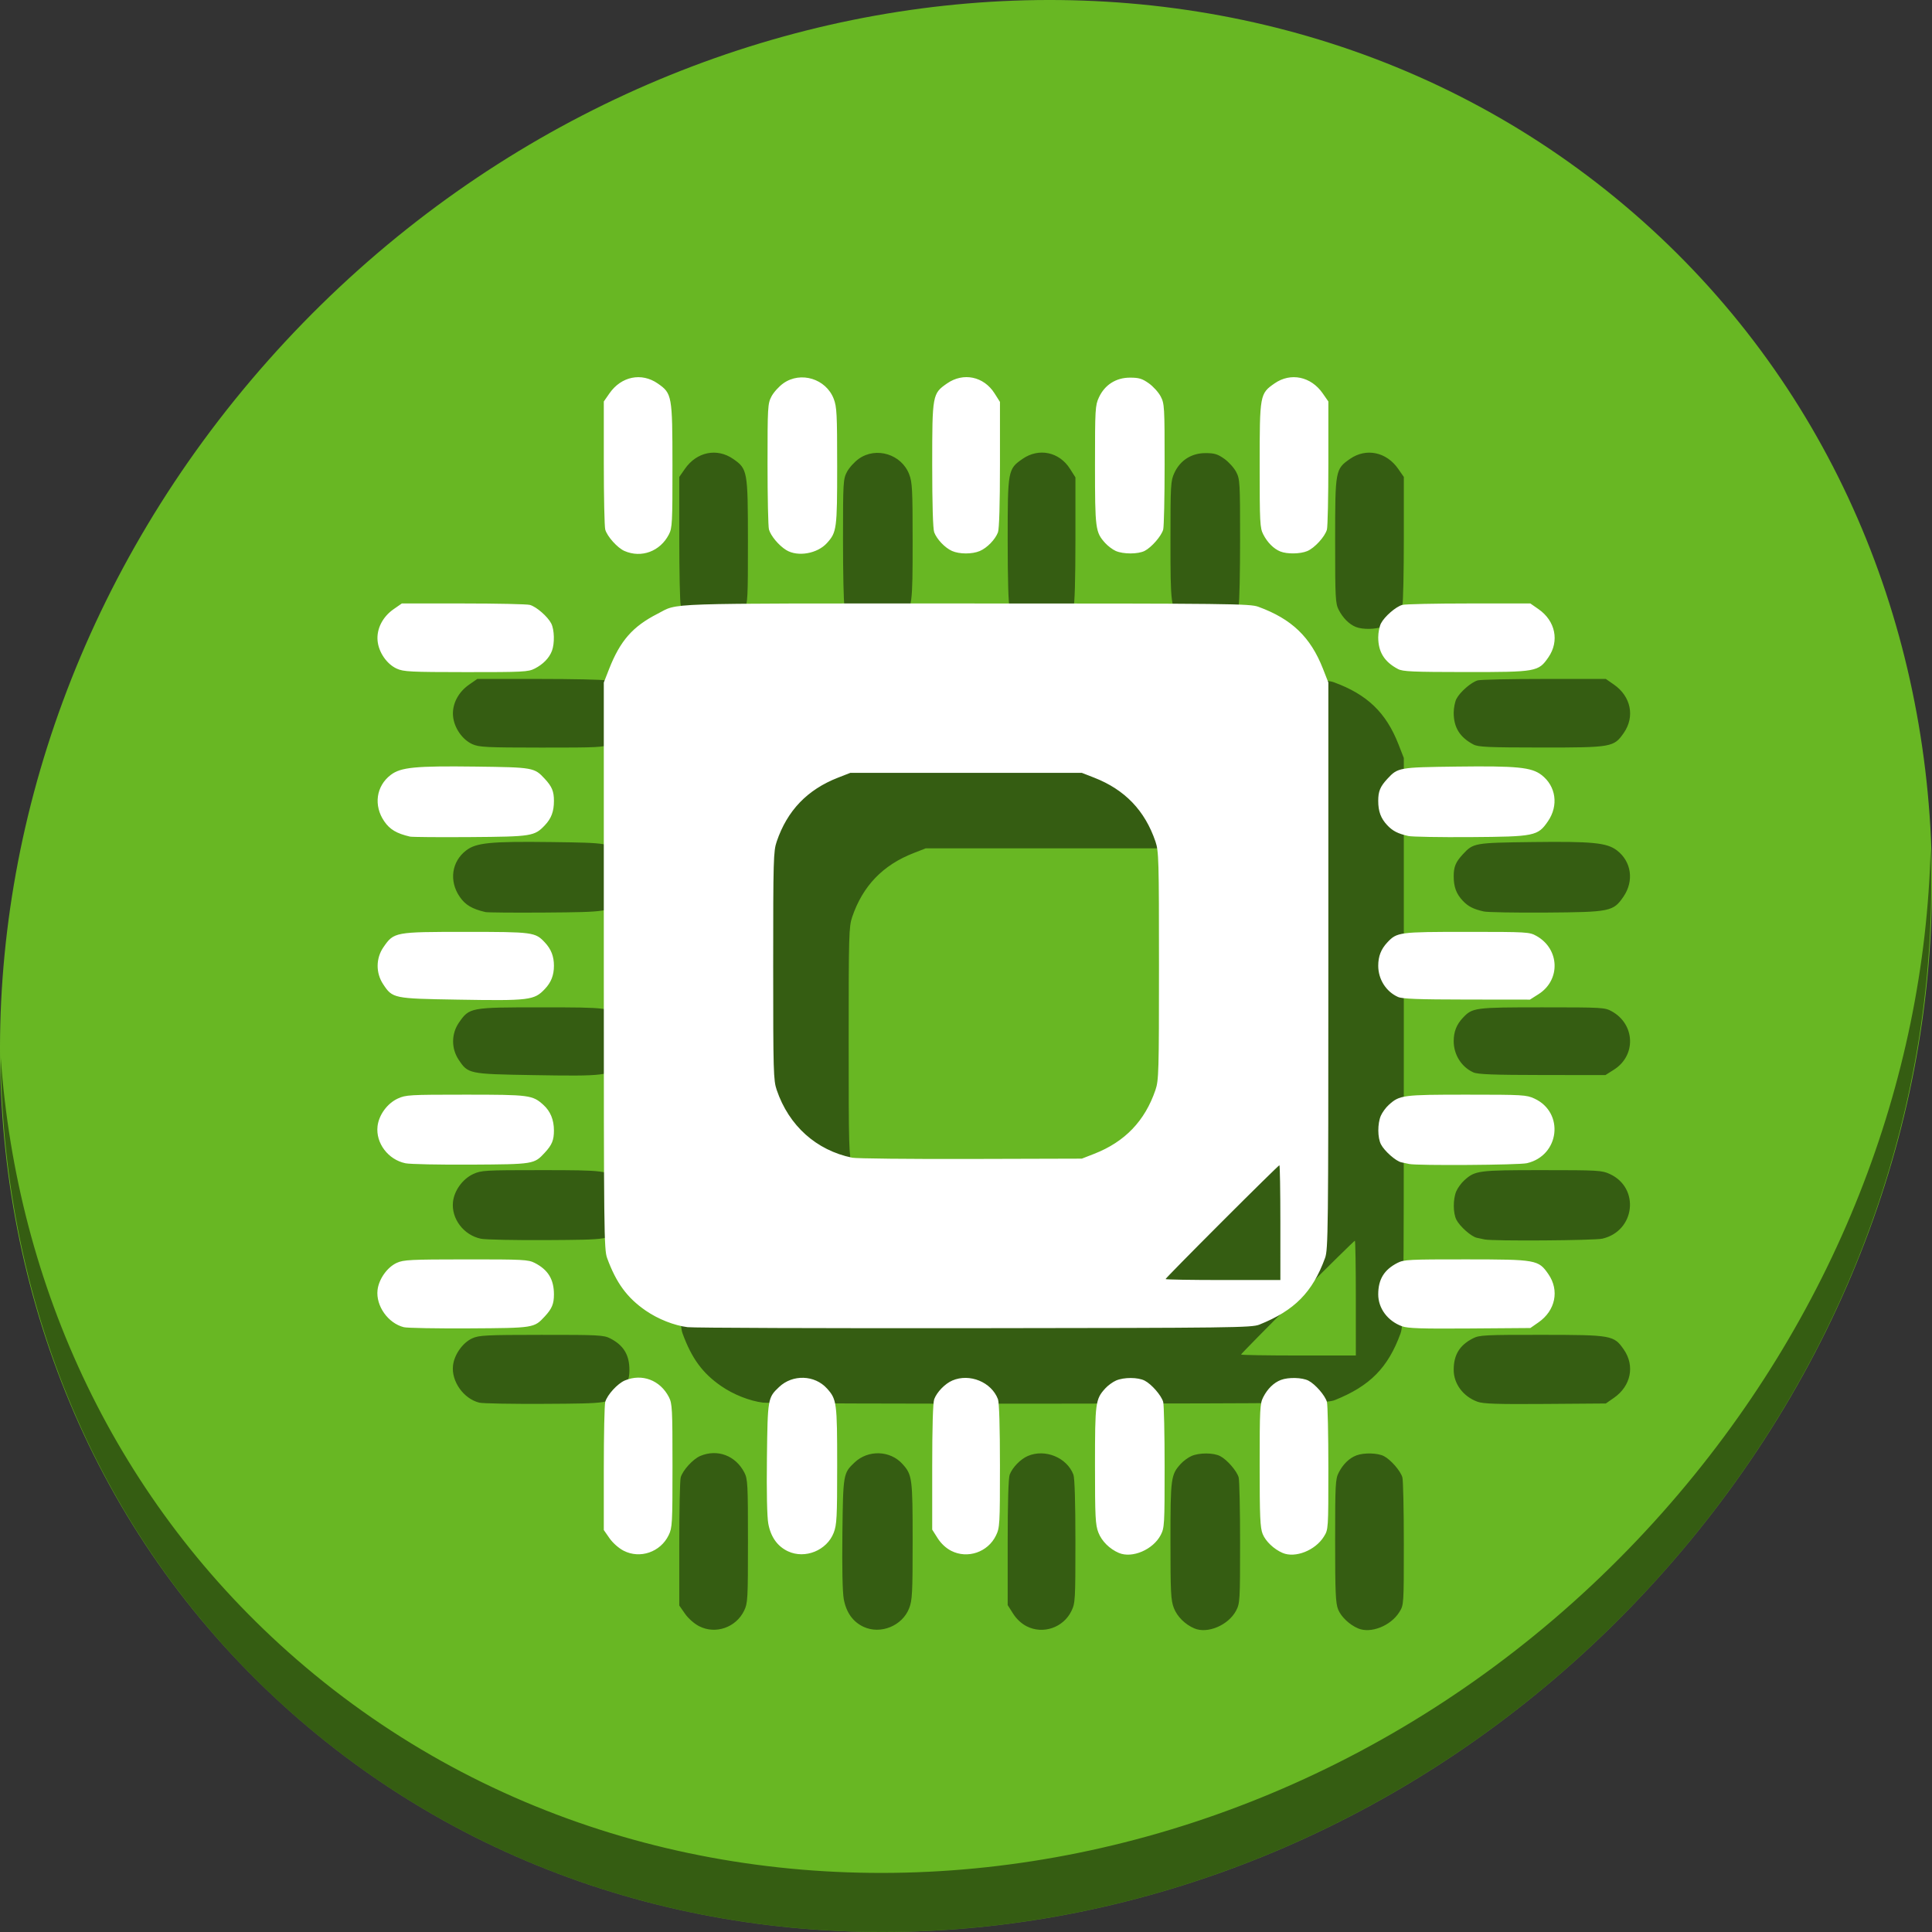 <?xml version="1.0" encoding="UTF-8" standalone="no"?>
<!-- Created with Inkscape (http://www.inkscape.org/) -->

<svg
   xmlns:dc="http://purl.org/dc/elements/1.1/"
   xmlns:cc="http://creativecommons.org/ns#"
   xmlns:rdf="http://www.w3.org/1999/02/22-rdf-syntax-ns#"
   xmlns:svg="http://www.w3.org/2000/svg"
   xmlns="http://www.w3.org/2000/svg"
   xmlns:sodipodi="http://sodipodi.sourceforge.net/DTD/sodipodi-0.dtd"
   xmlns:inkscape="http://www.inkscape.org/namespaces/inkscape"
   id="svg2"
   version="1.1"
   inkscape:version="0.92.3 (2405546, 2018-03-11)"
   width="512"
   height="512"
   sodipodi:docname="mmc.svg"
   viewBox="0 0 512 512">
  <rect x="0" y="0" width="512" height="512" fill="#333333" stroke="none"/>
  <defs
     id="defs6" />
  <sodipodi:namedview
     pagecolor="#ffffff"
     bordercolor="#666666"
     borderopacity="1"
     objecttolerance="10"
     gridtolerance="10"
     guidetolerance="10"
     inkscape:pageopacity="0"
     inkscape:pageshadow="2"
     inkscape:window-width="1366"
     inkscape:window-height="718"
     id="namedview4"
     showgrid="false"
     inkscape:zoom="0.28726213"
     inkscape:cx="-347.39252"
     inkscape:cy="407.00065"
     inkscape:window-x="0"
     inkscape:window-y="25"
     inkscape:window-maximized="1"
     inkscape:current-layer="svg2"
     showguides="true"
     inkscape:guide-bbox="true"
     inkscape:document-units="px" />
  <path
     style="fill:#cccccc;fill-opacity:1;fill-rule:evenodd;stroke:none;stroke-width:1.022"
     d=""
     id="path3783"
     inkscape:connector-curvature="0" />
  <g
     id="g828">
    <path
       id="path901"
       d="M 432.914,56.474 C 535.107,145.049 538.741,306.174 441.031,416.373 343.32,526.572 181.28,544.101 79.087,455.526 -23.106,366.951 -26.74,205.826 70.97,95.627 168.68,-14.572 330.721,-32.101 432.914,56.474 Z"
       inkscape:connector-curvature="0"
       style="fill:#68b723;fill-opacity:1;stroke-width:11.11" />
    <path
       id="path903"
       d="m 511.636,224.904 c -1.551,61.312 -25.161,124.155 -70.966,175.814 C 342.959,510.917 180.919,528.446 78.726,439.871 30.827,398.356 4.497,340.923 0.194,280.229 0.799,346.585 27.117,410.482 79.079,455.519 181.272,544.094 343.32,526.556 441.022,416.366 490.727,360.308 514.027,291.075 511.636,224.904 Z"
       inkscape:connector-curvature="0"
       style="opacity:1;fill:#000000;fill-opacity:0.49;stroke-width:11.11" />
    <path
       style="fill:#000000;fill-opacity:0.49;stroke-width:0.499"
       d="m 185.258,430.953 c -1.291,-0.666 -2.873,-2.069 -3.741,-3.317 l -1.503,-2.162 V 409.182 c 0,-8.96 0.172,-16.904 0.381,-17.654 0.528,-1.887 3.269,-4.885 5.206,-5.694 4.552,-1.902 9.36,-0.082 11.668,4.418 0.876,1.708 0.949,3.109 0.949,18.171 0,15.395 -0.058,16.44 -1.015,18.418 -2.173,4.49 -7.596,6.356 -11.945,4.111 z m 43.575,0.163 c -2.803,-1.311 -4.572,-3.792 -5.226,-7.331 -0.336,-1.819 -0.473,-8.372 -0.364,-17.404 0.191,-15.784 0.223,-15.97 3.235,-18.82 3.589,-3.396 9.423,-3.209 12.683,0.406 2.586,2.868 2.698,3.717 2.698,20.385 0,13.81 -0.098,15.714 -0.916,17.836 -1.808,4.686 -7.593,7.04 -12.109,4.928 z m 43.259,-0.127 c -1.395,-0.709 -2.701,-1.925 -3.616,-3.367 l -1.432,-2.258 v -16.578 c 0,-10.5 0.194,-17.092 0.53,-17.982 0.722,-1.911 2.874,-4.126 4.815,-4.957 4.58,-1.959 10.362,0.414 12.079,4.957 0.335,0.887 0.53,7.391 0.53,17.672 0,15.559 -0.046,16.364 -1.058,18.454 -2.137,4.415 -7.519,6.258 -11.849,4.059 z m 44.428,0.557 c -2.462,-1.046 -4.559,-3.13 -5.436,-5.403 -0.797,-2.065 -0.899,-4.088 -0.899,-17.791 0,-16.668 0.112,-17.517 2.698,-20.385 0.711,-0.788 2.014,-1.742 2.897,-2.12 2.091,-0.895 5.807,-0.877 7.573,0.036 1.834,0.948 4.425,3.93 4.905,5.645 0.21,0.749 0.381,8.544 0.381,17.322 0,15.217 -0.048,16.052 -1.042,17.955 -2.021,3.869 -7.554,6.237 -11.076,4.741 z m 43.39,0 c -2.289,-0.973 -4.519,-3.09 -5.294,-5.026 -0.667,-1.666 -0.792,-4.546 -0.792,-18.198 0,-14.961 0.073,-16.362 0.949,-18.069 1.145,-2.234 2.803,-3.844 4.694,-4.56 1.991,-0.754 5.632,-0.659 7.275,0.191 1.834,0.949 4.425,3.93 4.905,5.645 0.21,0.749 0.381,8.656 0.381,17.571 0,16.191 -0.001,16.211 -1.184,18.113 -2.275,3.659 -7.577,5.76 -10.935,4.333 z M 127.031,371.724 c -4.176,-1.033 -7.453,-5.651 -6.981,-9.841 0.326,-2.891 2.569,-6.063 5.102,-7.214 1.799,-0.817 3.618,-0.908 18.35,-0.918 15.106,-0.011 16.495,0.061 18.204,0.938 3.54,1.815 5.092,4.359 5.092,8.343 0,2.521 -0.524,3.78 -2.43,5.84 -2.835,3.063 -2.843,3.064 -20.013,3.162 -8.641,0.049 -16.437,-0.091 -17.324,-0.31 z m 75.178,-0.011 c -3.555,-0.449 -7.8,-2.125 -11.063,-4.37 -4.946,-3.402 -7.834,-7.332 -10.256,-13.955 -0.82,-2.243 -0.875,-7.129 -0.875,-77.454 v -75.06 l 1.397,-3.569 c 2.934,-7.494 6.26,-11.29 12.833,-14.643 5.765,-2.941 -0.404,-2.735 81.777,-2.735 70.325,0 75.211,0.056 77.454,0.875 8.846,3.234 13.84,8.026 17.132,16.439 l 1.421,3.633 v 75.06 c 0,70.325 -0.055,75.211 -0.875,77.454 -3.318,9.075 -8.087,13.911 -17.407,17.65 -2.022,0.811 -7.046,0.874 -75.481,0.946 -40.323,0.042 -74.549,-0.079 -76.058,-0.27 z m 157.102,-27.702 c 0,-8.366 -0.116,-15.211 -0.258,-15.211 -0.142,0 -6.987,6.729 -15.212,14.954 -8.225,8.225 -14.954,15.07 -14.954,15.212 0,0.142 6.845,0.258 15.212,0.258 h 15.212 z m -49.368,-18.224 c 8.152,-3.179 13.47,-8.716 16.266,-16.937 0.871,-2.561 0.933,-4.748 0.933,-32.917 0,-28.168 -0.062,-30.356 -0.933,-32.917 -2.796,-8.221 -8.114,-13.758 -16.266,-16.937 l -3.249,-1.267 h -30.672 -30.672 l -3.249,1.267 c -8.152,3.179 -13.47,8.716 -16.266,16.937 -0.871,2.561 -0.933,4.748 -0.933,32.917 0,28.168 0.062,30.356 0.933,32.917 3.226,9.485 10.495,16.007 20.014,17.957 1.097,0.225 15.236,0.372 31.421,0.328 l 29.426,-0.082 z m 81.605,45.688 c -3.8,-1.387 -6.303,-4.744 -6.303,-8.455 0,-3.976 1.555,-6.521 5.092,-8.335 1.709,-0.877 3.097,-0.948 18.204,-0.938 18.635,0.013 19.156,0.106 21.791,3.909 2.978,4.297 1.882,9.657 -2.612,12.781 l -2.162,1.503 -16.042,0.119 c -12.788,0.094 -16.433,-0.024 -17.969,-0.584 z m -264.082,-43.194 c -4.59,-0.942 -7.919,-5.337 -7.417,-9.792 0.339,-3.005 2.564,-6.061 5.353,-7.353 2.124,-0.984 3.084,-1.039 17.955,-1.039 16.938,0 17.762,0.108 20.634,2.698 1.869,1.686 2.806,3.954 2.806,6.795 0,2.569 -0.517,3.821 -2.43,5.888 -2.826,3.053 -2.894,3.064 -19.515,3.161 -8.366,0.049 -16.191,-0.112 -17.387,-0.358 z m 266.008,0.192 c -0.549,-0.116 -1.498,-0.318 -2.11,-0.448 -1.447,-0.308 -4.475,-2.98 -5.396,-4.761 -0.913,-1.765 -0.931,-5.482 -0.036,-7.573 0.378,-0.883 1.332,-2.186 2.12,-2.897 2.873,-2.59 3.697,-2.698 20.634,-2.698 14.87,0 15.83,0.056 17.955,1.039 8.014,3.711 6.677,15.124 -2.005,17.124 -2.121,0.489 -28.988,0.672 -31.161,0.213 z M 141.114,284.911 c -16.876,-0.281 -17.085,-0.325 -19.578,-4.092 -1.979,-2.991 -1.941,-6.889 0.096,-9.828 2.769,-3.996 2.977,-4.034 21.722,-4.034 17.924,0 18.491,0.076 21.044,2.806 1.665,1.781 2.401,3.672 2.401,6.171 0,2.505 -0.739,4.398 -2.401,6.152 -2.845,3.003 -4.019,3.146 -23.284,2.825 z m 249.369,-0.707 c -3.163,-1.412 -5.237,-4.687 -5.237,-8.27 0,-2.499 0.736,-4.39 2.401,-6.171 2.554,-2.731 3.117,-2.806 21.081,-2.806 16.054,0 16.587,0.032 18.462,1.085 6.158,3.461 6.44,11.681 0.529,15.429 l -2.27,1.44 -16.735,-0.019 c -12.87,-0.015 -17.08,-0.174 -18.231,-0.687 z M 128.645,241.709 c -3.544,-0.827 -5.326,-1.884 -6.808,-4.037 -2.885,-4.194 -2.166,-9.354 1.718,-12.316 2.658,-2.027 6.503,-2.404 22.463,-2.201 15.301,0.194 15.582,0.244 18.35,3.235 1.906,2.06 2.43,3.318 2.43,5.84 0,2.811 -0.685,4.657 -2.401,6.465 -2.762,2.912 -3.449,3.021 -19.793,3.139 -8.229,0.06 -15.411,0 -15.96,-0.124 z m 264.58,-0.158 c -2.768,-0.622 -4.142,-1.323 -5.579,-2.848 -1.717,-1.822 -2.401,-3.666 -2.401,-6.474 0,-2.521 0.524,-3.78 2.43,-5.84 2.768,-2.991 3.049,-3.04 18.35,-3.235 15.96,-0.203 19.805,0.174 22.463,2.201 3.876,2.956 4.603,8.123 1.73,12.298 -2.687,3.905 -3.495,4.07 -20.535,4.188 -8.092,0.056 -15.498,-0.075 -16.458,-0.29 z M 125.152,197.201 c -2.662,-1.209 -4.822,-4.363 -5.092,-7.434 -0.276,-3.135 1.348,-6.312 4.264,-8.338 l 2.162,-1.503 h 16.291 c 8.96,0 16.904,0.172 17.654,0.381 1.715,0.48 4.697,3.071 5.645,4.905 0.85,1.643 0.945,5.284 0.191,7.275 -0.717,1.892 -2.327,3.549 -4.56,4.694 -1.709,0.877 -3.097,0.948 -18.204,0.938 -14.732,-0.011 -16.552,-0.101 -18.35,-0.918 z m 265.33,0.101 c -3.611,-1.904 -5.237,-4.514 -5.237,-8.407 0,-1.257 0.325,-2.914 0.723,-3.683 0.949,-1.834 3.93,-4.425 5.645,-4.905 0.749,-0.21 8.693,-0.381 17.654,-0.381 h 16.291 l 2.162,1.503 c 4.494,3.124 5.59,8.485 2.612,12.782 -2.64,3.81 -3.14,3.899 -21.896,3.889 -14.032,-0.011 -16.679,-0.125 -17.955,-0.798 z M 185.492,166.015 c -1.858,-0.809 -4.584,-3.844 -5.096,-5.673 -0.21,-0.749 -0.381,-8.693 -0.381,-17.654 v -16.291 l 1.503,-2.162 c 3.124,-4.494 8.485,-5.59 12.782,-2.612 3.803,2.635 3.896,3.156 3.909,21.791 0.01,15.106 -0.061,16.495 -0.938,18.204 -2.306,4.497 -7.284,6.355 -11.778,4.397 z m 42.879,-0.234 c -1.951,-1.19 -4.115,-3.766 -4.592,-5.468 -0.206,-0.733 -0.374,-8.515 -0.374,-17.293 0,-15.217 0.049,-16.052 1.042,-17.955 0.573,-1.097 1.995,-2.668 3.16,-3.491 4.607,-3.254 11.289,-1.195 13.335,4.109 0.819,2.121 0.916,4.026 0.916,17.836 0,16.668 -0.112,17.517 -2.698,20.385 -2.553,2.832 -7.743,3.735 -10.789,1.877 z m 43.91,0.222 c -1.859,-0.83 -4.005,-3.081 -4.706,-4.936 -0.336,-0.888 -0.53,-7.443 -0.53,-17.85 0,-18.633 0.051,-18.913 3.941,-21.609 4.319,-2.993 9.726,-1.862 12.574,2.629 l 1.44,2.27 v 16.578 c 0,10.5 -0.194,17.092 -0.53,17.982 -0.722,1.911 -2.874,4.126 -4.815,4.957 -2.015,0.862 -5.417,0.853 -7.372,-0.02 z m 43.39,0 c -0.823,-0.367 -2.078,-1.312 -2.788,-2.1 -2.59,-2.871 -2.698,-3.696 -2.698,-20.634 0,-14.87 0.056,-15.83 1.039,-17.955 1.542,-3.331 4.536,-5.237 8.226,-5.237 2.383,0 3.225,0.253 4.986,1.496 1.165,0.823 2.587,2.394 3.16,3.491 0.993,1.902 1.042,2.737 1.042,17.955 0,8.778 -0.172,16.573 -0.381,17.322 -0.48,1.715 -3.071,4.697 -4.905,5.645 -1.734,0.897 -5.689,0.905 -7.681,0.016 z m 43.64,0.147 c -1.756,-0.7 -3.43,-2.372 -4.537,-4.532 -0.876,-1.709 -0.949,-3.113 -0.949,-18.348 0,-18.705 0.047,-18.963 3.961,-21.675 4.254,-2.948 9.63,-1.834 12.74,2.641 l 1.503,2.162 v 16.291 c 0,8.96 -0.172,16.904 -0.381,17.654 -0.528,1.887 -3.269,4.885 -5.206,5.694 -1.863,0.779 -5.324,0.834 -7.131,0.114 z"
       id="path874"
       inkscape:connector-curvature="0" />
    <path
       inkscape:connector-curvature="0"
       id="path870"
       d="m 165.258,410.953 c -1.291,-0.666 -2.873,-2.069 -3.741,-3.317 l -1.503,-2.162 V 389.182 c 0,-8.96 0.172,-16.904 0.381,-17.654 0.528,-1.887 3.269,-4.885 5.206,-5.694 4.552,-1.902 9.36,-0.082 11.668,4.418 0.876,1.708 0.949,3.109 0.949,18.171 0,15.395 -0.058,16.44 -1.015,18.418 -2.173,4.49 -7.596,6.356 -11.945,4.111 z m 43.575,0.163 c -2.803,-1.311 -4.572,-3.792 -5.226,-7.331 -0.336,-1.819 -0.473,-8.372 -0.364,-17.404 0.191,-15.784 0.223,-15.97 3.235,-18.82 3.589,-3.396 9.423,-3.209 12.683,0.406 2.586,2.868 2.698,3.717 2.698,20.385 0,13.81 -0.098,15.714 -0.916,17.836 -1.808,4.686 -7.593,7.04 -12.109,4.928 z m 43.259,-0.127 c -1.395,-0.709 -2.701,-1.925 -3.616,-3.367 l -1.432,-2.258 v -16.578 c 0,-10.5 0.194,-17.092 0.53,-17.982 0.722,-1.911 2.874,-4.126 4.815,-4.957 4.58,-1.959 10.362,0.414 12.079,4.957 0.335,0.887 0.53,7.391 0.53,17.672 0,15.559 -0.046,16.364 -1.058,18.454 -2.137,4.415 -7.519,6.258 -11.849,4.059 z m 44.428,0.557 c -2.462,-1.046 -4.559,-3.13 -5.436,-5.403 -0.797,-2.065 -0.899,-4.088 -0.899,-17.791 0,-16.668 0.112,-17.517 2.698,-20.385 0.711,-0.788 2.014,-1.742 2.897,-2.12 2.091,-0.895 5.807,-0.877 7.573,0.036 1.834,0.948 4.425,3.93 4.905,5.645 0.21,0.749 0.381,8.544 0.381,17.322 0,15.217 -0.048,16.052 -1.042,17.955 -2.021,3.869 -7.554,6.237 -11.076,4.741 z m 43.39,0 c -2.289,-0.973 -4.519,-3.09 -5.294,-5.026 -0.667,-1.666 -0.792,-4.546 -0.792,-18.198 0,-14.961 0.073,-16.362 0.949,-18.069 1.145,-2.234 2.803,-3.844 4.694,-4.56 1.991,-0.754 5.632,-0.659 7.275,0.191 1.834,0.949 4.425,3.93 4.905,5.645 0.21,0.749 0.381,8.656 0.381,17.571 0,16.191 -0.001,16.211 -1.184,18.113 -2.275,3.659 -7.577,5.76 -10.935,4.333 z M 107.031,351.724 c -4.176,-1.033 -7.453,-5.651 -6.981,-9.841 0.326,-2.891 2.569,-6.063 5.102,-7.214 1.799,-0.817 3.618,-0.908 18.35,-0.918 15.106,-0.011 16.495,0.061 18.204,0.938 3.54,1.815 5.092,4.359 5.092,8.343 0,2.521 -0.524,3.78 -2.43,5.84 -2.835,3.063 -2.843,3.064 -20.013,3.162 -8.641,0.049 -16.437,-0.091 -17.324,-0.31 z m 75.178,-0.011 c -3.555,-0.449 -7.8,-2.125 -11.063,-4.37 -4.946,-3.402 -7.834,-7.332 -10.256,-13.955 -0.82,-2.243 -0.875,-7.129 -0.875,-77.454 v -75.06 l 1.397,-3.569 c 2.934,-7.494 6.26,-11.29 12.833,-14.643 5.765,-2.941 -0.404,-2.735 81.777,-2.735 70.325,0 75.211,0.056 77.454,0.875 8.846,3.234 13.84,8.026 17.132,16.439 l 1.421,3.633 v 75.06 c 0,70.325 -0.055,75.211 -0.875,77.454 -3.318,9.075 -8.087,13.911 -17.407,17.65 -2.022,0.811 -7.046,0.874 -75.481,0.946 -40.323,0.042 -74.549,-0.079 -76.058,-0.27 z m 157.102,-27.702 c 0,-8.366 -0.116,-15.211 -0.258,-15.211 -0.142,0 -6.987,6.729 -15.212,14.954 -8.225,8.225 -14.954,15.07 -14.954,15.212 0,0.142 6.845,0.258 15.212,0.258 h 15.212 z m -49.368,-18.224 c 8.152,-3.179 13.47,-8.716 16.266,-16.937 0.871,-2.561 0.933,-4.748 0.933,-32.917 0,-28.168 -0.062,-30.356 -0.933,-32.917 -2.796,-8.221 -8.114,-13.758 -16.266,-16.937 l -3.249,-1.267 h -30.672 -30.672 l -3.249,1.267 c -8.152,3.179 -13.47,8.716 -16.266,16.937 -0.871,2.561 -0.933,4.748 -0.933,32.917 0,28.168 0.062,30.356 0.933,32.917 3.226,9.485 10.495,16.007 20.014,17.957 1.097,0.225 15.236,0.372 31.421,0.328 l 29.426,-0.082 z m 81.605,45.688 c -3.8,-1.387 -6.303,-4.744 -6.303,-8.455 0,-3.976 1.555,-6.521 5.092,-8.335 1.709,-0.877 3.097,-0.948 18.204,-0.938 18.635,0.013 19.156,0.106 21.791,3.909 2.978,4.297 1.882,9.657 -2.612,12.781 l -2.162,1.503 -16.042,0.119 c -12.788,0.094 -16.433,-0.024 -17.969,-0.584 z m -264.082,-43.194 c -4.59,-0.942 -7.919,-5.337 -7.417,-9.792 0.339,-3.005 2.564,-6.061 5.353,-7.353 2.124,-0.984 3.084,-1.039 17.955,-1.039 16.938,0 17.762,0.108 20.634,2.698 1.869,1.686 2.806,3.954 2.806,6.795 0,2.569 -0.517,3.821 -2.43,5.888 -2.826,3.053 -2.894,3.064 -19.515,3.161 -8.366,0.049 -16.191,-0.112 -17.387,-0.358 z m 266.008,0.192 c -0.549,-0.116 -1.498,-0.318 -2.11,-0.448 -1.447,-0.308 -4.475,-2.98 -5.396,-4.761 -0.913,-1.765 -0.931,-5.482 -0.036,-7.573 0.378,-0.883 1.332,-2.186 2.12,-2.897 2.873,-2.59 3.697,-2.698 20.634,-2.698 14.87,0 15.83,0.056 17.955,1.039 8.014,3.711 6.677,15.124 -2.005,17.124 -2.121,0.489 -28.988,0.672 -31.161,0.213 z M 121.114,264.911 c -16.876,-0.281 -17.085,-0.325 -19.578,-4.092 -1.979,-2.991 -1.941,-6.889 0.096,-9.828 2.769,-3.996 2.977,-4.034 21.722,-4.034 17.924,0 18.491,0.076 21.044,2.806 1.665,1.781 2.401,3.672 2.401,6.171 0,2.505 -0.739,4.398 -2.401,6.152 -2.845,3.003 -4.019,3.146 -23.284,2.825 z m 249.369,-0.707 c -3.163,-1.412 -5.237,-4.687 -5.237,-8.27 0,-2.499 0.736,-4.39 2.401,-6.171 2.554,-2.731 3.117,-2.806 21.081,-2.806 16.054,0 16.587,0.032 18.462,1.085 6.158,3.461 6.44,11.681 0.529,15.429 l -2.27,1.44 -16.735,-0.019 c -12.87,-0.015 -17.08,-0.174 -18.231,-0.687 z M 108.645,221.709 c -3.544,-0.827 -5.326,-1.884 -6.808,-4.037 -2.885,-4.194 -2.166,-9.354 1.718,-12.316 2.658,-2.027 6.503,-2.404 22.463,-2.201 15.301,0.194 15.582,0.244 18.35,3.235 1.906,2.06 2.43,3.318 2.43,5.84 0,2.811 -0.685,4.657 -2.401,6.465 -2.762,2.912 -3.449,3.021 -19.793,3.139 -8.229,0.06 -15.411,0 -15.96,-0.124 z m 264.58,-0.158 c -2.768,-0.622 -4.142,-1.323 -5.579,-2.848 -1.717,-1.822 -2.401,-3.666 -2.401,-6.474 0,-2.521 0.524,-3.78 2.43,-5.84 2.768,-2.991 3.049,-3.04 18.35,-3.235 15.96,-0.203 19.805,0.174 22.463,2.201 3.876,2.956 4.603,8.123 1.73,12.298 -2.687,3.905 -3.495,4.07 -20.535,4.188 -8.092,0.056 -15.498,-0.075 -16.458,-0.29 z M 105.152,177.201 c -2.662,-1.209 -4.822,-4.363 -5.092,-7.434 -0.276,-3.135 1.348,-6.312 4.264,-8.338 l 2.162,-1.503 h 16.291 c 8.96,0 16.904,0.172 17.654,0.381 1.715,0.48 4.697,3.071 5.645,4.905 0.85,1.643 0.945,5.284 0.191,7.275 -0.717,1.892 -2.327,3.549 -4.56,4.694 -1.709,0.877 -3.097,0.948 -18.204,0.938 -14.732,-0.011 -16.552,-0.101 -18.35,-0.918 z m 265.33,0.101 c -3.611,-1.904 -5.237,-4.514 -5.237,-8.407 0,-1.257 0.325,-2.914 0.723,-3.683 0.949,-1.834 3.93,-4.425 5.645,-4.905 0.749,-0.21 8.693,-0.381 17.654,-0.381 h 16.291 l 2.162,1.503 c 4.494,3.124 5.59,8.485 2.612,12.782 -2.64,3.81 -3.14,3.899 -21.896,3.889 -14.032,-0.011 -16.679,-0.125 -17.955,-0.798 z M 165.492,146.015 c -1.858,-0.809 -4.584,-3.844 -5.096,-5.673 -0.21,-0.749 -0.381,-8.693 -0.381,-17.654 v -16.291 l 1.503,-2.162 c 3.124,-4.494 8.485,-5.59 12.782,-2.612 3.803,2.635 3.896,3.156 3.909,21.791 0.01,15.106 -0.061,16.495 -0.938,18.204 -2.306,4.497 -7.284,6.355 -11.778,4.397 z m 42.879,-0.234 c -1.951,-1.19 -4.115,-3.766 -4.592,-5.468 -0.206,-0.733 -0.374,-8.515 -0.374,-17.293 0,-15.217 0.049,-16.052 1.042,-17.955 0.573,-1.097 1.995,-2.668 3.16,-3.491 4.607,-3.254 11.289,-1.195 13.335,4.109 0.819,2.121 0.916,4.026 0.916,17.836 0,16.668 -0.112,17.517 -2.698,20.385 -2.553,2.832 -7.743,3.735 -10.789,1.877 z m 43.91,0.222 c -1.859,-0.83 -4.005,-3.081 -4.706,-4.936 -0.336,-0.888 -0.53,-7.443 -0.53,-17.85 0,-18.633 0.051,-18.913 3.941,-21.609 4.319,-2.993 9.726,-1.862 12.574,2.629 l 1.44,2.27 v 16.578 c 0,10.5 -0.194,17.092 -0.53,17.982 -0.722,1.911 -2.874,4.126 -4.815,4.957 -2.015,0.862 -5.417,0.853 -7.372,-0.02 z m 43.39,0 c -0.823,-0.367 -2.078,-1.312 -2.788,-2.1 -2.59,-2.871 -2.698,-3.696 -2.698,-20.634 0,-14.87 0.056,-15.83 1.039,-17.955 1.542,-3.331 4.536,-5.237 8.226,-5.237 2.383,0 3.225,0.253 4.986,1.496 1.165,0.823 2.587,2.394 3.16,3.491 0.993,1.902 1.042,2.737 1.042,17.955 0,8.778 -0.172,16.573 -0.381,17.322 -0.48,1.715 -3.071,4.697 -4.905,5.645 -1.734,0.897 -5.689,0.905 -7.681,0.016 z m 43.64,0.147 c -1.756,-0.7 -3.43,-2.372 -4.537,-4.532 -0.876,-1.709 -0.949,-3.113 -0.949,-18.348 0,-18.705 0.047,-18.963 3.961,-21.675 4.254,-2.948 9.63,-1.834 12.74,2.641 l 1.503,2.162 v 16.291 c 0,8.96 -0.172,16.904 -0.381,17.654 -0.528,1.887 -3.269,4.885 -5.206,5.694 -1.863,0.779 -5.324,0.834 -7.131,0.114 z"
       style="fill:#ffffff;stroke-width:0.499" />
  </g>
</svg>
